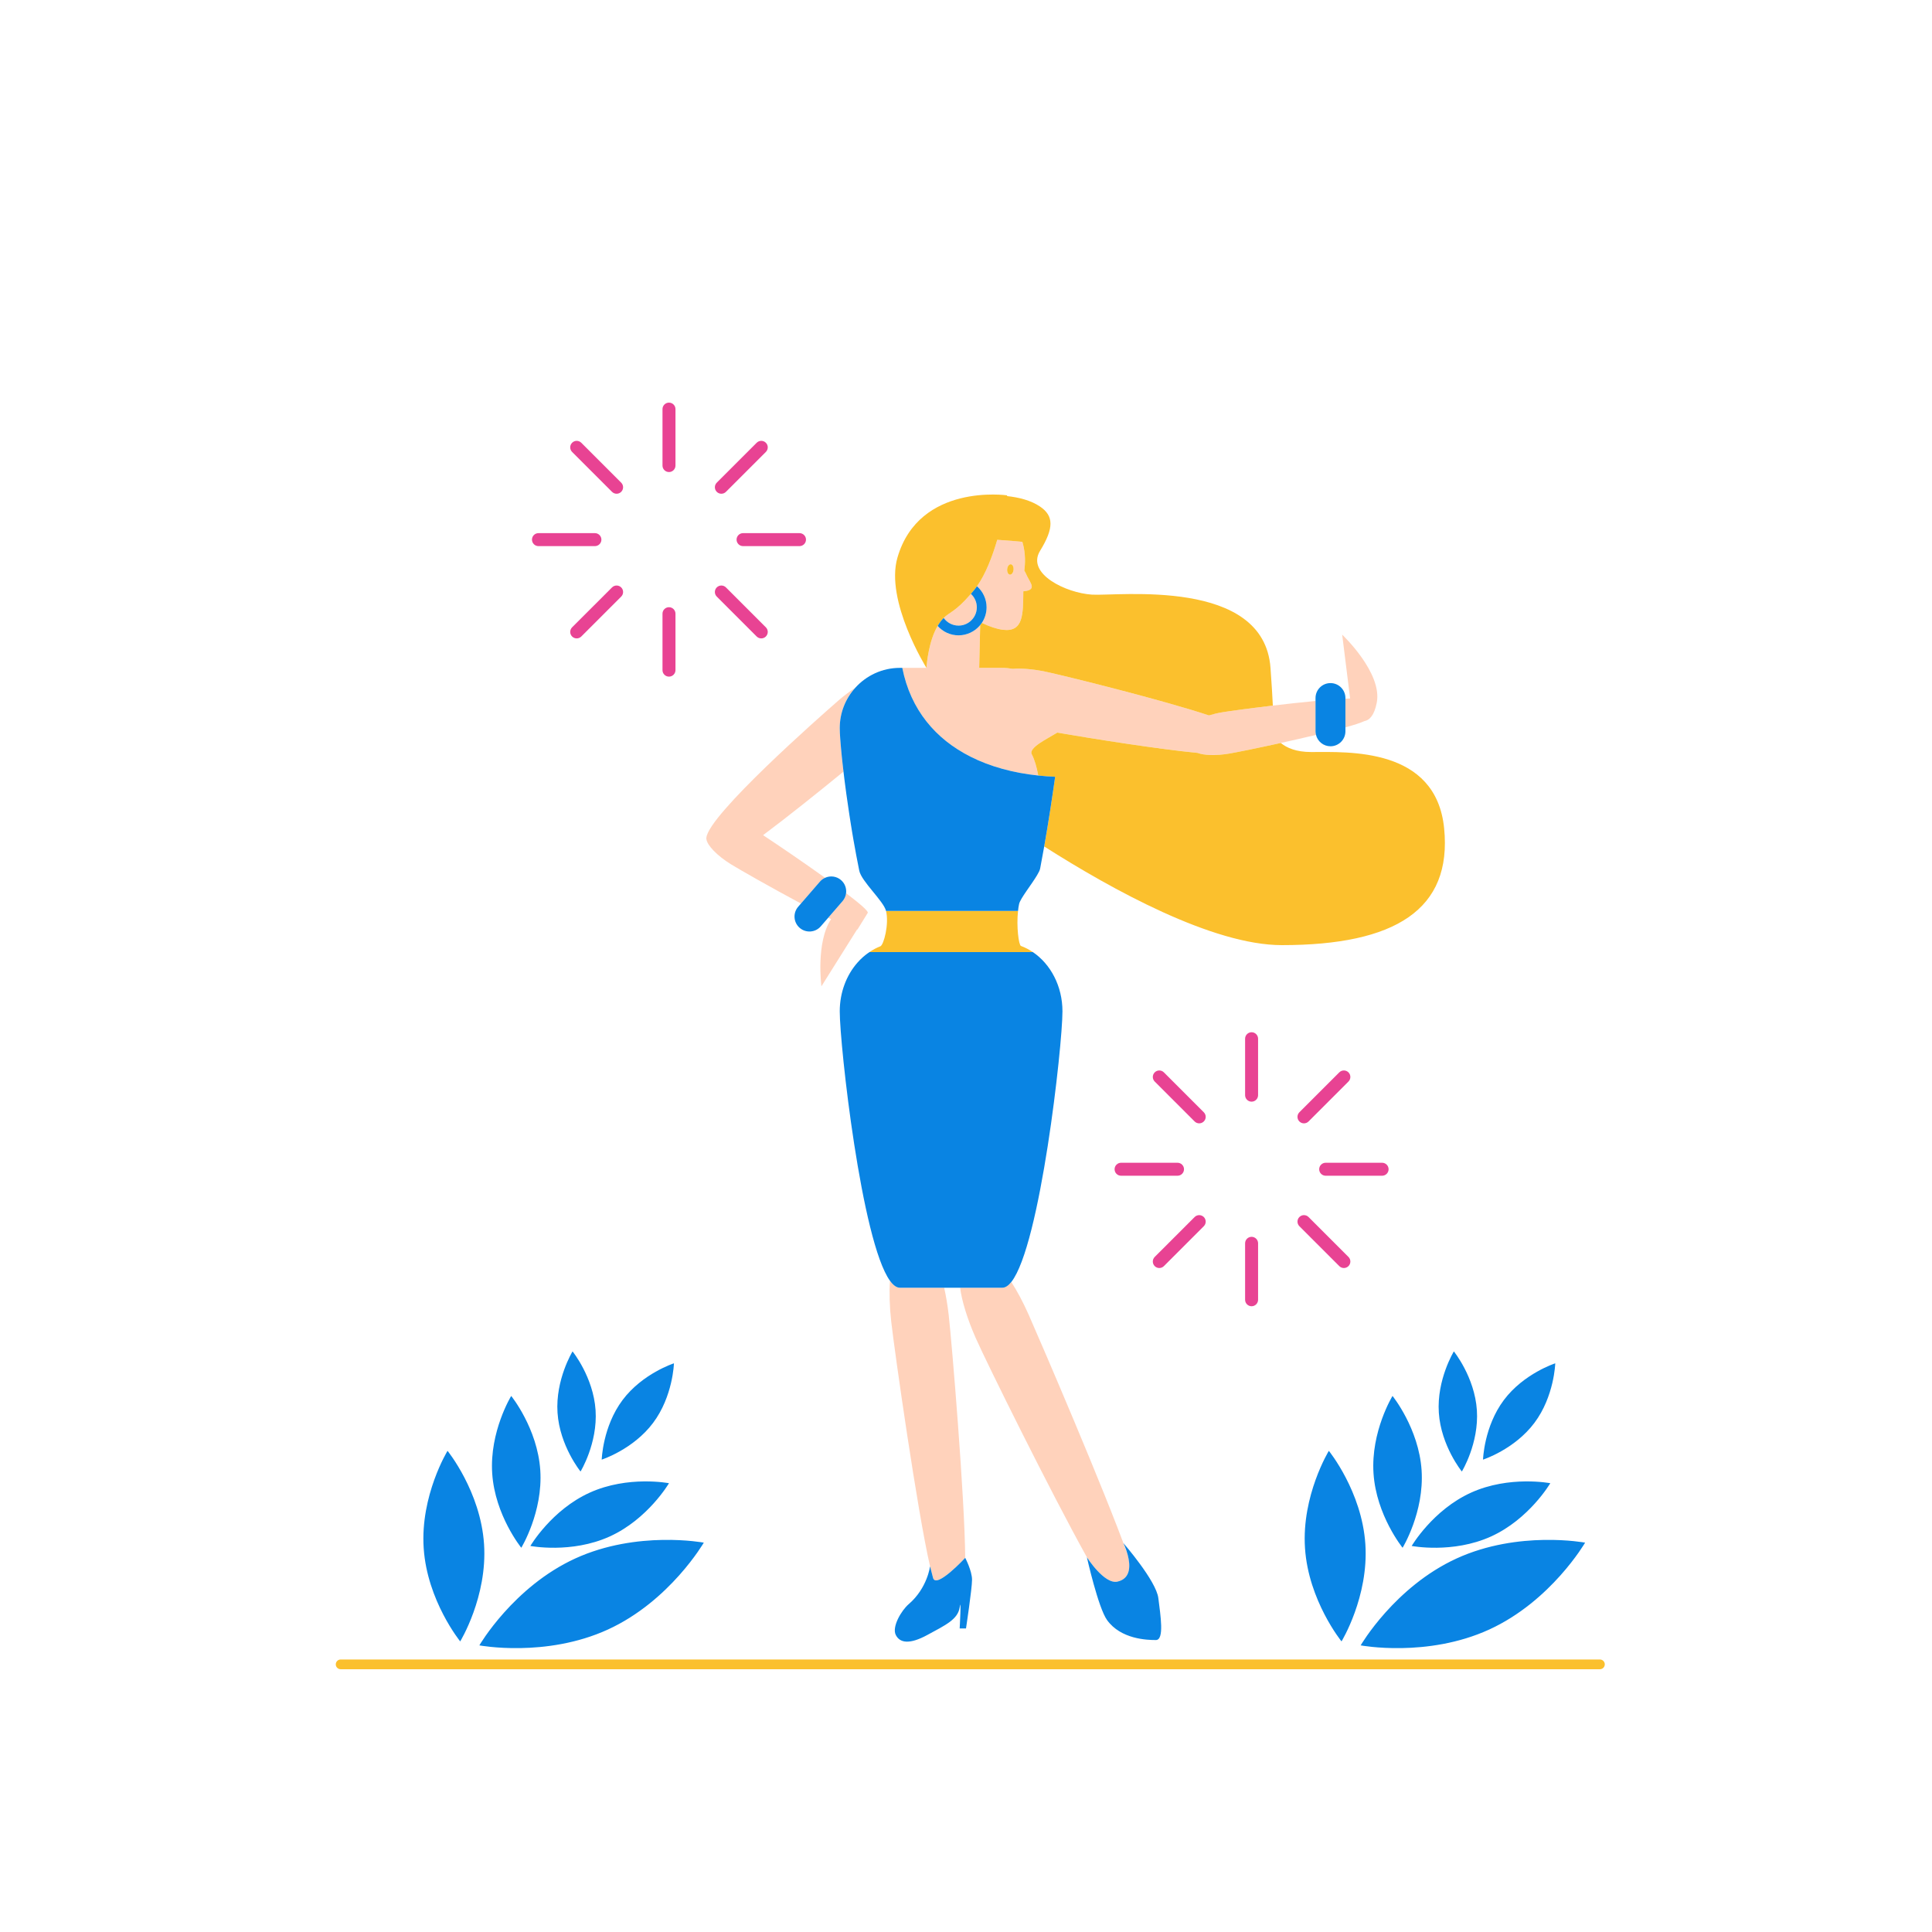 <?xml version="1.0" standalone="no"?>
<svg version="1.1" id="Layer_1" xmlns="http://www.w3.org/2000/svg" xmlns:xlink="http://www.w3.org/1999/xlink" x="0px" y="0px" width="595.28px" height="595.28px" viewBox="0 0 595.28 595.28" enable-background="new 0 0 595.28 595.28" xml:space="preserve">
<path id="color_x5F_5" fill="#FFD2BB" d="M292.317,405.246c1.013,9.009,4.933,56.256,5.081,74.75
	c-0.002,0.002-8.92,9.646-9.901,6.203c-0.007-0.024-0.015-0.045-0.022-0.07c-0.806-3.116-0.9-3.48-0.911-3.522
	c-3.917-16.939-10.92-66.123-11.96-75.368c-0.531-4.721-0.637-9.098-0.39-12.62c0.995,1.38,2.015,2.151,3.057,2.151h13.643
	C291.488,399.334,291.975,402.197,292.317,405.246z M316.966,405.12c-1.71-3.869-3.575-7.34-5.366-10.114
	c-0.904,1.138-1.828,1.764-2.77,1.764h-12.996c0.471,3.883,2.162,9.528,4.828,15.558c3.382,7.651,23.182,47.657,34.225,67.486
	c0,0,5.352,8.433,9.418,7.511c4.188-0.949,3.988-5.07,3.17-8.194C340.566,459.723,320.588,413.314,316.966,405.12z M295.342,192.759
	c1.376,0,2.638-0.498,3.618-1.321c1.231-1.035,2.018-2.584,2.018-4.315c0-1.64-0.708-3.114-1.83-4.145
	c-0.062,0.072-0.127,0.149-0.188,0.219c-4.585,5.286-6.371,5.399-8.197,7.199C291.787,191.824,293.456,192.759,295.342,192.759z
	 M301.022,180.635c2.704-3.807,4.76-9.237,6.241-14.311c2.688,0.148,7.113,0.545,7.626,0.608l0.115,0.015
	c0.743,2.549,1.011,5.353,0.66,8.255c-0.025,0.209-0.048,0.417-0.067,0.624c0.198,0.295,0.377,0.611,0.522,0.955
	c0.991,2.357,2.903,4.215,0.913,5.052c-0.444,0.187-1.055,0.302-1.733,0.349c-0.086,7.055,0.063,12.632-6.275,11.865
	c-1.86-0.225-4.125-0.986-6.504-2.13c0.919-1.373,1.457-3.021,1.457-4.792C303.978,184.537,302.829,182.219,301.022,180.635z
	 M311.154,177.062c0.546,0.06,1.049-0.611,1.138-1.494c0.088-0.884-0.288-1.648-0.828-1.706c-0.546-0.06-1.052,0.61-1.137,1.492
	C310.242,176.239,310.616,177.003,311.154,177.062z M235.115,257.326c7.623-5.691,17.366-13.507,24.778-19.58
	c-0.075-0.65-0.149-1.293-0.224-1.916c-0.06-0.49-0.11-0.97-0.16-1.43c-0.04-0.39-0.08-0.77-0.12-1.14
	c-0.04-0.41-0.08-0.81-0.12-1.2c-0.05-0.56-0.11-1.1-0.15-1.62c-0.1-1.03-0.17-1.96-0.23-2.8c-0.02-0.22-0.03-0.43-0.04-0.63
	c-0.03-0.42-0.05-0.81-0.07-1.16c-0.01-0.24-0.02-0.47-0.02-0.68c-0.01-0.32-0.02-0.61-0.02-0.86c0-4.756,1.81-9.082,4.758-12.364
	c-1.638,1.046-3.357,2.324-5.062,3.807c-6.132,5.334-39.951,35.187-40.781,42.306c-0.013,0.114-0.026,0.228-0.022,0.33
	c0.001,0.035-0.011,0.079-0.007,0.112l0.025,0.029c0.225,1.913,3.258,5.101,7.58,7.775c2.605,1.612,12.422,7.206,21.559,12.09
	l5.848-6.76c0.45-0.52,0.994-0.903,1.581-1.17C247.421,265.599,239.635,260.307,235.115,257.326z M260.692,275.212
	c-0.107,0.876-0.466,1.732-1.087,2.451l-4.41,5.098c0.297,0.148,0.591,0.295,0.878,0.437c-4.756,7.179-2.98,20.698-2.98,20.698
	l10.959-17.469c0.091-0.013,0.154-0.044,0.186-0.095l3.122-5.05C267.674,280.772,264.865,278.372,260.692,275.212z M405.333,215.982
	c-4.229,0.401-8.843,0.909-13.151,1.419c-7.154,0.848-13.441,1.699-15.589,2.06c-1.471,0.248-2.855,0.58-4.103,0.966
	c-14.295-4.742-44.463-12.25-50.585-13.52c-3.71-0.77-7.182-1.028-9.92-0.839c-1.027-0.177-2.077-0.289-3.155-0.289h-7.129
	l0.307-13.172c-0.821,0.996-1.864,1.798-3.048,2.347c-1.102,0.512-2.325,0.805-3.618,0.805c-2.558,0-4.852-1.124-6.434-2.896
	c-2.749,4.604-3.361,11.661-3.442,12.758c-0.006,0.092-0.011,0.156-0.011,0.158v0.003l-0.002-0.003h-7.443
	c2.576,12.993,10.327,21.952,20.95,27.332c6.163,3.121,13.289,5.042,20.94,5.838c-0.471-2.64-1.131-4.88-2-6.55
	c-1.06-2.027,4.895-4.832,7.859-6.671c11.387,1.967,31.457,5.124,43.241,6.255c1.999,0.764,5.663,0.894,9.736,0.208
	c2.197-0.37,8.655-1.676,15.894-3.269c3.566-0.785,7.318-1.639,10.851-2.486c-0.088-0.355-0.148-0.722-0.148-1.104V215.982z
	 M413.548,195.548l2.443,19.669c-0.454,0.014-0.934,0.032-1.443,0.057v8.842c2.675-0.748,4.763-1.418,5.858-1.938
	c1.468-0.254,2.994-1.614,3.791-5.639C426.024,207.313,413.548,195.548,413.548,195.548z" data-darkreader-inline-fill="" style="--darkreader-inline-fill:#5c1f00;"></path>
<path id="color_x5F_3" fill="#E84393" d="M387.635,337.44c0,1.104-0.896,2-2,2s-2-0.896-2-2V320.05c0-1.104,0.896-2,2-2s2,0.896,2,2
	V337.44z M385.635,381.085c-1.104,0-2,0.896-2,2v17.391c0,1.104,0.896,2,2,2s2-0.896,2-2v-17.391
	C387.635,381.98,386.739,381.085,385.635,381.085z M364.812,360.263c0-1.104-0.896-2-2-2h-17.39c-1.104,0-2,0.896-2,2s0.896,2,2,2
	h17.39C363.916,362.263,364.812,361.367,364.812,360.263z M425.848,358.263h-17.389c-1.104,0-2,0.896-2,2s0.896,2,2,2h17.389
	c1.104,0,2-0.896,2-2S426.952,358.263,425.848,358.263z M370.91,342.71l-12.297-12.296c-0.781-0.781-2.047-0.781-2.828,0
	s-0.781,2.047,0,2.828l12.297,12.296c0.391,0.391,0.902,0.586,1.414,0.586s1.023-0.195,1.414-0.586
	C371.691,344.757,371.691,343.491,370.91,342.71z M400.359,377.814l12.297,12.297c0.391,0.391,0.902,0.586,1.414,0.586
	s1.023-0.195,1.414-0.586c0.781-0.781,0.781-2.047,0-2.828l-12.297-12.297c-0.781-0.781-2.047-0.781-2.828,0
	S399.578,377.033,400.359,377.814z M357.199,390.697c0.512,0,1.023-0.195,1.414-0.586l12.297-12.296
	c0.781-0.781,0.781-2.047,0-2.828s-2.047-0.781-2.828,0l-12.297,12.296c-0.781,0.781-0.781,2.047,0,2.828
	C356.176,390.502,356.688,390.697,357.199,390.697z M412.656,330.413l-12.297,12.297c-0.781,0.781-0.781,2.047,0,2.828
	c0.391,0.391,0.902,0.586,1.414,0.586s1.023-0.195,1.414-0.586l12.297-12.297c0.781-0.781,0.781-2.047,0-2.828
	S413.438,329.632,412.656,330.413z M206.125,145.446c1.104,0,2-0.896,2-2v-17.391c0-1.104-0.896-2-2-2s-2,0.896-2,2v17.391
	C204.125,144.55,205.021,145.446,206.125,145.446z M206.125,208.481c1.104,0,2-0.896,2-2V189.09c0-1.104-0.896-2-2-2s-2,0.896-2,2
	v17.391C204.125,207.585,205.021,208.481,206.125,208.481z M165.912,168.268h17.39c1.104,0,2-0.896,2-2s-0.896-2-2-2h-17.39
	c-1.104,0-2,0.896-2,2S164.808,168.268,165.912,168.268z M226.949,166.268c0,1.104,0.896,2,2,2h17.389c1.104,0,2-0.896,2-2
	s-0.896-2-2-2h-17.389C227.845,164.268,226.949,165.164,226.949,166.268z M188.572,151.543c0.391,0.391,0.902,0.586,1.414,0.586
	s1.024-0.195,1.414-0.586c0.781-0.781,0.781-2.047,0-2.828l-12.297-12.296c-0.781-0.781-2.048-0.781-2.828,0
	c-0.781,0.781-0.781,2.047,0,2.828L188.572,151.543z M233.146,196.117c0.39,0.391,0.902,0.586,1.414,0.586s1.024-0.195,1.414-0.586
	c0.781-0.781,0.781-2.047,0-2.828l-12.297-12.297c-0.78-0.781-2.048-0.781-2.828,0c-0.781,0.781-0.781,2.047,0,2.828
	L233.146,196.117z M179.104,196.117l12.297-12.296c0.781-0.781,0.781-2.047,0-2.828c-0.78-0.781-2.047-0.781-2.828,0l-12.297,12.296
	c-0.781,0.781-0.781,2.047,0,2.828c0.39,0.391,0.902,0.586,1.414,0.586S178.713,196.507,179.104,196.117z M222.264,152.129
	c0.512,0,1.024-0.195,1.414-0.586l12.297-12.297c0.781-0.781,0.781-2.047,0-2.828c-0.78-0.781-2.048-0.781-2.828,0l-12.297,12.297
	c-0.781,0.781-0.781,2.047,0,2.828C221.24,151.934,221.752,152.129,222.264,152.129z" data-darkreader-inline-fill="" style="--darkreader-inline-fill:#9e1357;"></path>
<path id="color_x5F_2" fill="#FBC02D" d="M378.737,232.191c2.197-0.37,8.655-1.676,15.894-3.269c1.85,1.523,4.758,2.789,9.329,2.789
	c11.5,0,38.5-1.5,41,23.5s-15,36-50,36c-21.314,0-52.272-17.06-73.223-30.401c1.332-7.56,2.475-15.121,3.373-21.479
	c-1.761-0.07-3.5-0.19-5.21-0.38c-0.471-2.64-1.131-4.88-2-6.55c-1.06-2.027,4.895-4.832,7.859-6.671
	c11.387,1.967,31.457,5.124,43.241,6.255C371,232.748,374.664,232.877,378.737,232.191z M312.292,175.567
	c0.088-0.884-0.288-1.648-0.828-1.706c-0.546-0.06-1.052,0.61-1.137,1.492c-0.085,0.886,0.289,1.649,0.827,1.708
	C311.7,177.121,312.203,176.45,312.292,175.567z M285.455,205.783v-0.003c0-0.002,0.005-0.066,0.011-0.158
	c0.081-1.097,0.693-8.155,3.442-12.758c0.005-0.008,0.009-0.018,0.015-0.027c0.678-1.13,1.261-1.869,1.84-2.44
	c1.826-1.8,3.612-1.913,8.197-7.199c0.061-0.07,0.126-0.147,0.188-0.219c0.34-0.396,0.691-0.813,1.063-1.267
	c0.277-0.34,0.547-0.703,0.813-1.076c2.704-3.807,4.76-9.237,6.241-14.311c2.688,0.148,7.113,0.545,7.626,0.608l0.115,0.015
	c0.743,2.549,1.011,5.353,0.66,8.255c-0.025,0.209-0.048,0.417-0.067,0.624c0.198,0.295,0.377,0.611,0.522,0.955
	c0.991,2.357,2.903,4.215,0.913,5.052c-0.444,0.187-1.055,0.302-1.733,0.349c-0.086,7.055,0.063,12.632-6.275,11.865
	c-1.86-0.225-4.125-0.986-6.504-2.13c-0.16,0.239-0.33,0.47-0.513,0.692l-0.307,13.172h7.129c1.078,0,2.128,0.111,3.155,0.289
	c2.738-0.189,6.21,0.069,9.92,0.839c6.122,1.27,36.29,8.778,50.585,13.52c1.247-0.386,2.632-0.718,4.103-0.966
	c2.147-0.361,8.435-1.212,15.589-2.06c-0.136-2.841-0.363-6.605-0.722-11.6c-2-27.91-47-22.09-55-22.59s-20.34-6.431-16-13.5
	s4.209-10.77,0-13.631c-2.865-1.947-6.615-2.855-10.18-3.231c0.023-0.151,0.035-0.23,0.035-0.23s-27.105-3.908-33.799,19.18
	c-3.878,13.377,8.897,33.918,8.937,33.981L285.455,205.783z M313.77,293.35h4.461c-1.15-0.78-2.37-1.41-3.66-1.89
	c-0.69-0.26-1.431-6.01-0.9-10.79h-0.107H273c0.99,3.96-0.68,10.48-1.75,10.9c-1.18,0.46-2.3,1.05-3.36,1.78h4.182H313.77z
	 M492.96,511.317h-388c-0.829,0-1.5,0.672-1.5,1.5s0.671,1.5,1.5,1.5h388c0.828,0,1.5-0.672,1.5-1.5S493.788,511.317,492.96,511.317
	z" data-darkreader-inline-fill="" style="--darkreader-inline-fill:#b07f03;"></path>
<path id="color_x5F_1" fill="#0984E3" d="M216.851,475.313c0,0-10.471,18.039-29.565,26.779
	c-19.098,8.738-39.588,4.872-39.588,4.872s10.466-18.036,29.564-26.78C196.353,471.445,216.851,475.313,216.851,475.313z
	 M149.143,475.764c-1.074-16.22-11.25-28.739-11.25-28.739s-8.427,13.762-7.349,29.978c1.074,16.217,11.254,28.739,11.254,28.739
	S150.222,491.978,149.143,475.764z M160.617,476.89c0,0,6.71-10.964,5.853-23.883c-0.862-12.914-8.96-22.893-8.96-22.893
	s-6.719,10.966-5.853,23.883C152.511,466.906,160.617,476.89,160.617,476.89z M178.874,453.4c0,0,5.311-8.672,4.632-18.894
	c-0.68-10.221-7.094-18.117-7.094-18.117s-5.312,8.677-4.631,18.892C172.459,445.506,178.874,453.4,178.874,453.4z M201.223,438.421
	c6.149-8.195,6.429-18.361,6.429-18.361s-9.685,3.115-15.829,11.309c-6.142,8.197-6.424,18.364-6.424,18.364
	S195.081,446.616,201.223,438.421z M187.831,473.429C199.626,468.092,206.125,457,206.125,457s-12.625-2.437-24.412,2.904
	c-11.802,5.339-18.297,16.43-18.297,16.43S176.036,478.771,187.831,473.429z M448.807,480.185
	c-19.098,8.744-29.564,26.78-29.564,26.78s20.49,3.866,39.588-4.872c19.096-8.74,29.566-26.779,29.566-26.779
	S467.898,471.445,448.807,480.185z M420.688,475.764c-1.074-16.22-11.25-28.739-11.25-28.739s-8.426,13.762-7.348,29.978
	c1.074,16.217,11.254,28.739,11.254,28.739S421.768,491.978,420.688,475.764z M432.162,476.89c0,0,6.711-10.964,5.854-23.883
	c-0.863-12.914-8.961-22.893-8.961-22.893s-6.719,10.966-5.852,23.883C424.057,466.906,432.162,476.89,432.162,476.89z
	 M450.42,453.4c0,0,5.311-8.672,4.631-18.894c-0.68-10.221-7.094-18.117-7.094-18.117s-5.311,8.677-4.631,18.892
	C444.004,445.506,450.42,453.4,450.42,453.4z M472.768,438.421c6.15-8.195,6.43-18.361,6.43-18.361s-9.686,3.115-15.83,11.309
	c-6.141,8.197-6.424,18.364-6.424,18.364S466.627,446.616,472.768,438.421z M459.377,473.429C471.172,468.092,477.67,457,477.67,457
	s-12.625-2.437-24.412,2.904c-11.801,5.339-18.297,16.43-18.297,16.43S447.582,478.771,459.377,473.429z M318.23,293.35h-4.461
	h-41.698h-4.182c-1.36,0.9-2.61,2.01-3.72,3.28c-3.35,3.83-5.43,9.13-5.43,14.99c0,10.519,6.697,70.828,15.473,82.998
	c0.995,1.38,2.015,2.151,3.057,2.151h13.643h4.921h12.996c0.941,0,1.865-0.626,2.77-1.764c8.917-11.23,15.761-72.753,15.761-83.386
	C327.36,303.83,323.69,297.03,318.23,293.35z M258.78,225.85c0.02,0.35,0.04,0.74,0.07,1.16c0.01,0.2,0.02,0.41,0.04,0.63
	c0.06,0.84,0.13,1.77,0.23,2.8c0.04,0.52,0.1,1.06,0.15,1.62c0.04,0.39,0.08,0.79,0.12,1.2c0.04,0.37,0.08,0.75,0.12,1.14
	c0.05,0.46,0.1,0.94,0.16,1.43c0.074,0.623,0.149,1.266,0.224,1.916c0.005,0.049,0.011,0.095,0.017,0.144
	c0.06,0.47,0.11,0.95,0.17,1.43c0.03,0.24,0.06,0.48,0.09,0.73c0.06,0.49,0.13,0.99,0.19,1.49c0.13,1,0.27,2.03,0.41,3.09
	c0.2,1.48,0.42,3,0.66,4.55c0.09,0.65,0.19,1.31,0.29,1.97c0.14,0.92,0.29,1.86,0.44,2.8c0.12,0.76,0.25,1.52,0.37,2.29
	c0.14,0.86,0.29,1.72,0.44,2.58c0.55,3.16,1.15,6.34,1.78,9.45c0.68,3.32,7.49,9.35,8.25,12.4h40.563h0.107
	c0.07-0.75,0.18-1.47,0.33-2.14c0.37-1.7,3.82-5.96,5.53-8.85c0.5-0.83,0.85-1.54,0.95-2.05c0.437-2.251,0.854-4.536,1.257-6.82
	c1.332-7.56,2.475-15.121,3.373-21.479c-1.761-0.07-3.5-0.19-5.21-0.38c-7.651-0.797-14.777-2.717-20.94-5.838
	c-10.624-5.38-18.374-14.339-20.95-27.332h-0.74c-5.474,0-10.379,2.39-13.772,6.167c-2.948,3.282-4.758,7.607-4.758,12.364
	c0,0.25,0.01,0.54,0.02,0.86C258.76,225.38,258.77,225.61,258.78,225.85z M346.131,475.451c0,0,0.806,1.624,1.344,3.679
	c0.818,3.124,1.019,7.245-3.17,8.194c-4.066,0.922-9.418-7.511-9.418-7.511c0,0.001,3.488,15.574,6.218,19.358
	c4.273,5.926,12.372,6.152,15.038,6.152s1.423-7.607,0.756-12.941S346.131,475.451,346.131,475.451z M287.497,486.199
	c-0.007-0.024-0.015-0.045-0.022-0.07c-0.806-3.116-0.9-3.48-0.911-3.522c-0.001-0.005-0.001-0.006-0.001-0.006
	s-0.818,6.711-6.562,11.649c-2.283,1.963-5.25,7-4,9.5s4.236,3,9.743,0s9.39-4.75,9.948-8.5s0,6.5,0,6.5h1.948
	c0,0,1.86-12.25,1.86-15s-2.102-6.754-2.102-6.754C297.396,479.998,288.478,489.643,287.497,486.199z M409.94,229.939
	c2.545,0,4.607-2.063,4.607-4.607v-1.216v-8.842v-0.198c0-2.544-2.063-4.607-4.607-4.607s-4.607,2.063-4.607,4.607v0.905v9.35
	c0,0.382,0.061,0.749,0.148,1.104C405.978,228.444,407.778,229.939,409.94,229.939z M260.692,275.212
	c0.18-1.473-0.351-3.005-1.558-4.048c-1.405-1.215-3.331-1.42-4.917-0.7c-0.587,0.267-1.131,0.65-1.581,1.17l-5.848,6.76
	l-0.862,0.997c-1.665,1.924-1.455,4.833,0.47,6.499s4.834,1.455,6.499-0.47l2.3-2.658l4.41-5.098
	C260.227,276.945,260.585,276.089,260.692,275.212z M295.342,195.759c1.292,0,2.516-0.293,3.618-0.805
	c1.184-0.549,2.227-1.351,3.048-2.347c0.183-0.222,0.353-0.453,0.513-0.692c0.919-1.373,1.457-3.021,1.457-4.792
	c0-2.586-1.148-4.904-2.955-6.488c-0.266,0.373-0.535,0.736-0.813,1.076c-0.371,0.455-0.723,0.872-1.063,1.267
	c1.122,1.031,1.83,2.505,1.83,4.145c0,1.731-0.786,3.281-2.018,4.315c-0.979,0.823-2.241,1.321-3.618,1.321
	c-1.887,0-3.556-0.935-4.579-2.363c-0.579,0.571-1.163,1.31-1.84,2.44c-0.005,0.009-0.01,0.019-0.015,0.027
	C290.491,194.636,292.785,195.759,295.342,195.759z" data-darkreader-inline-fill="" style="--darkreader-inline-fill:#076ab6;"></path>
</svg>